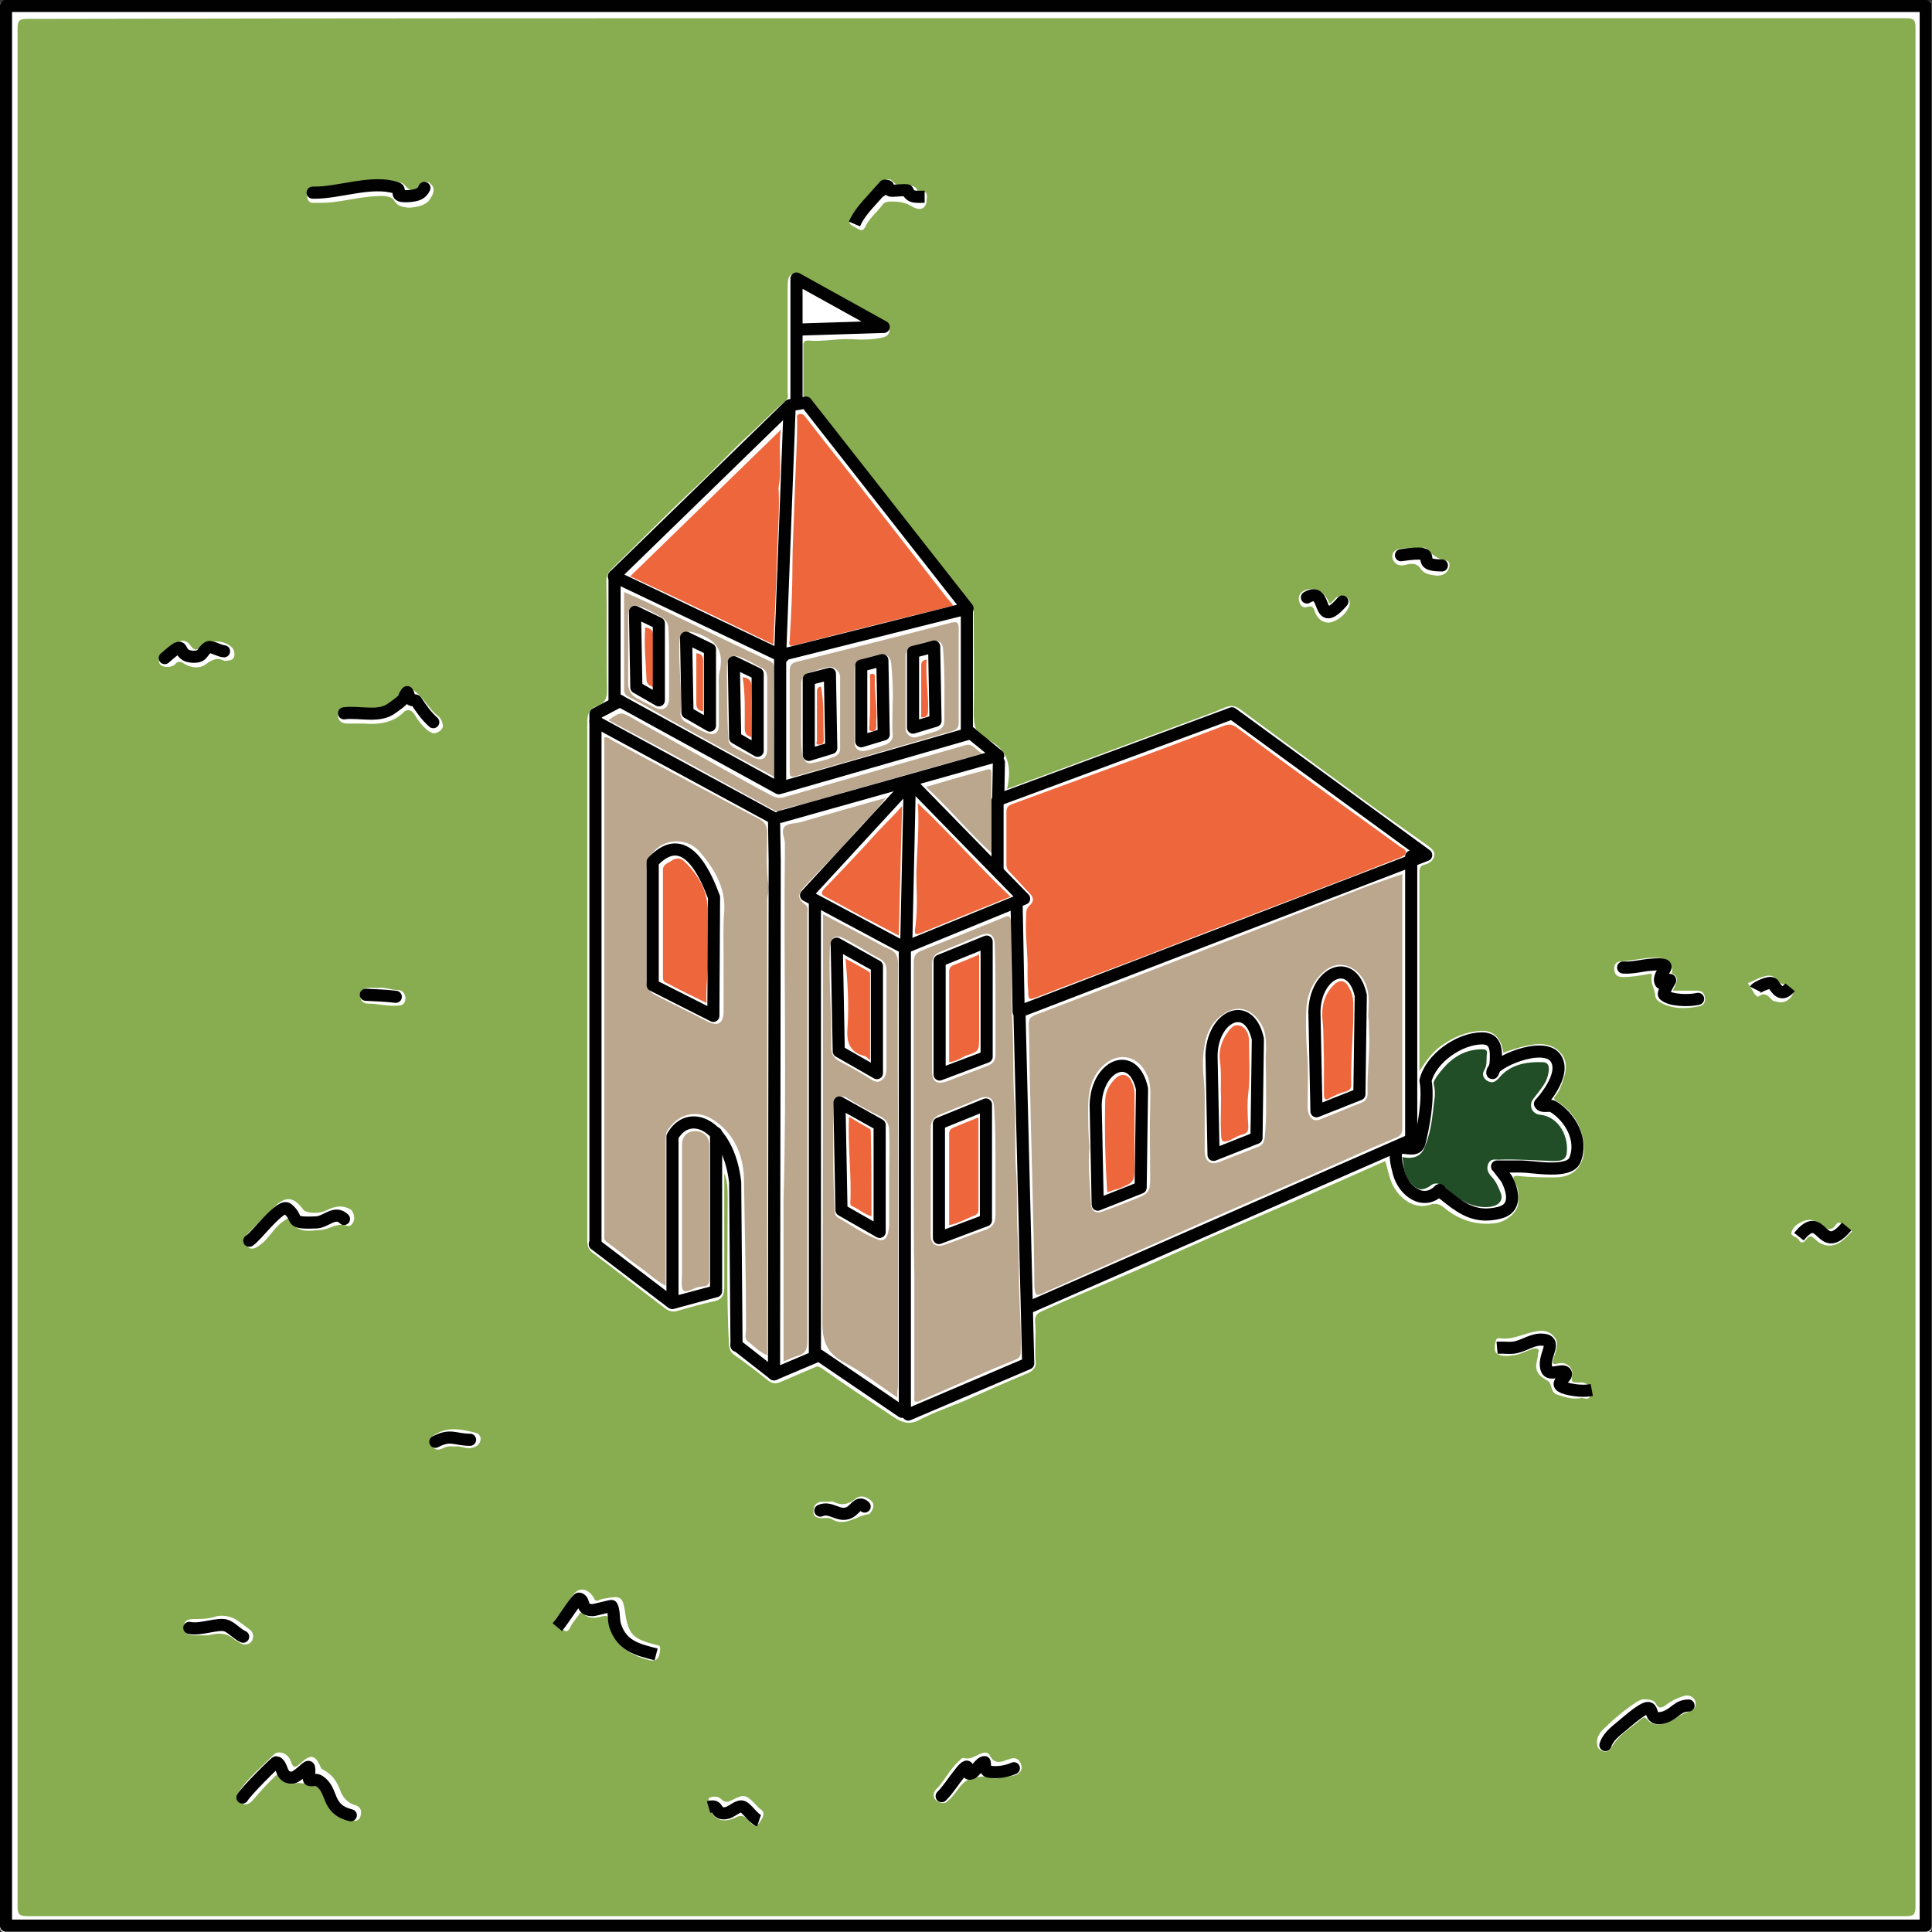 <?xml version="1.0" encoding="utf-8"?>
<!-- Generator: Adobe Illustrator 25.0.0, SVG Export Plug-In . SVG Version: 6.00 Build 0)  -->
<svg version="1.1" id="Layer_1" xmlns="http://www.w3.org/2000/svg" xmlns:xlink="http://www.w3.org/1999/xlink" x="0px" y="0px"
	 viewBox="0 0 283.5 283.5" style="enable-background:new 0 0 283.5 283.5;" xml:space="preserve">
<rect x="0" y="0" width="283.5" height="283.5" fill="#333333" stroke="none"/>
<style type="text/css">
	.st0{fill:#FFFFFF;}
	.st1{fill:#87AD50;}
	.st2{fill:#BBA78E;}
	.st3{fill:#EE663C;}
	.st4{fill:#214E26;}
	.st5{fill:none;stroke:#010101;stroke-width:1.779;stroke-linecap:round;stroke-linejoin:round;}
	.st6{fill:none;stroke:#010101;stroke-width:1.779;stroke-linejoin:round;}
	.st7{fill:none;stroke:#010101;stroke-width:1.779;}
</style>
<g id="g8766" transform="translate(-3.722,-0.93)">
	<g>
		<path class="st0" d="M145.5,1c46.9,0,93.8,0,140.6,0c0.9,0,1.1,0.2,1.1,1.1c0,93.8,0,187.5,0,281.3c0,0.9-0.2,1.1-1.1,1.1
			c-93.8,0-187.5,0-281.3,0c-0.9,0-1.1-0.2-1.1-1.1c0-93.8,0-187.5,0-281.3c0-0.9,0.2-1.1,1.1-1.1C51.7,1,98.6,1,145.5,1z"/>
		<path class="st1" d="M145.6,3.6c45.9,0,91.9,0,137.8,0c1.1,0,1.4,0.2,1.4,1.4c0,91.9,0,183.8,0,275.7c0,1.2-0.3,1.4-1.4,1.4
			c-91.9,0-183.8,0-275.6,0c-1.2,0-1.5-0.2-1.5-1.4c0-91.9,0-183.7,0-275.6c0-1.2,0.3-1.4,1.5-1.4C53.7,3.6,99.7,3.6,145.6,3.6z"/>
		<path class="st0" d="M151.5,116.7c9.5-3.5,18.8-7,28-10.4c1.4-0.5,2.7-1,4.1-1.6c0.8-0.3,1.4-0.2,2.1,0.3
			c6.7,5,13.5,9.9,20.3,14.9c2.4,1.7,4.8,3.4,7.2,5.1c0.5,0.4,1.1,0.8,1,1.4c-0.1,0.8-0.7,1.2-1.4,1.4c-0.6,0.1-0.8,0.5-0.8,1.1
			c0,9.7,0,19.3,0,29.2c1-1.5,1.9-2.8,3.2-3.7c1.8-1.3,3.7-2.1,5.9-2.2c1.8-0.1,3,1.2,3.2,3.2c1.5-0.5,2.9-1,4.5-1.2
			c1.5-0.2,2.8,0.1,3.7,1c1.1,1,1.2,2.4,0.7,3.9c-0.3,0.9-0.6,1.9-1.2,2.6c-0.4,0.4-0.2,0.6,0.1,0.8c2.3,1.4,3.6,3.4,4,6
			c0.4,2.5-0.7,5.1-4,5.2c-1.8,0-3.7,0-5.5-0.2c-0.8-0.1-1,0.1-0.6,0.9c0.6,1,0.6,2,0.5,3.1c-0.1,1.3-1.6,2.6-3.2,2.9
			c-2.9,0.4-5.4-0.4-7.6-2.2c-0.6-0.5-1.2-0.8-2.1-0.5c-2.3,0.8-4.7-0.9-5.7-3.3c-0.4-1-0.6-2.1-0.9-3.1c-4.5,2-9,4-13.6,6
			c-5.4,2.3-10.7,4.6-16.1,7c-3.3,1.5-6.7,3-10,4.4c-3.5,1.5-7.1,3-10.6,4.6c-0.7,0.3-1.1,0.6-1.1,1.5c0.2,2-0.1,4,0.1,6
			c0.1,0.7-0.4,1.3-1.1,1.6c-3.1,1.3-6.3,2.7-9.4,4.1c-2.2,0.9-4.5,1.7-6.6,2.8c-1.5,0.8-2.6,0.3-3.7-0.4c-3.6-2.4-7.1-4.7-10.6-7.2
			c-0.5-0.3-0.7-0.3-1.1-0.1c-1.6,0.7-3.3,1.4-4.9,2.1c-0.8,0.4-1.4,0.2-2-0.3c-1.6-1.3-3.2-2.5-4.9-3.7c-0.4-0.3-0.6-0.7-0.7-1.3
			c-0.4-7.2-0.2-14.3-0.2-21.5c0-1.3,0-2.6-0.5-3.8c0,0.4,0,0.8,0,1.2c0,5.2,0,10.4,0,15.6c0,1.1-0.4,1.8-1.6,2
			c-1.8,0.4-3.6,0.9-5.3,1.4c-0.7,0.2-1.3,0-1.8-0.4c-3.6-2.7-7.1-5.5-10.7-8.2c-0.6-0.5-0.7-1.1-0.7-1.8c0-9.2,0-18.4,0-27.5
			c0-16.2,0-32.4,0-48.6c0-1.2,0.4-1.9,1.5-2.3c1-0.4,1.4-1,1.4-2.2c-0.1-5.3,0-10.6-0.1-16c0-0.8,0.2-1.4,0.8-1.9
			c4.1-4,8.2-8.2,12.4-12.1c2.8-2.6,5.3-5.4,8.1-7.9c1.7-1.6,3.3-3.2,5-4.7c0.5-0.4,0.3-0.8,0.3-1.1c0-5.3,0-10.6,0-15.8
			c0-1.6,0.6-2.1,2-1.3c3.7,2,7.3,4,10.9,6c0.4,0.2,0.9,0.4,1.3,0.7c0.5,0.3,0.9,0.8,0.7,1.5c-0.2,0.6-0.7,0.7-1.2,0.8
			c-1.5,0.3-3,0.3-4.4,0.2c-2.1-0.1-4.2,0.4-6.3,0.2c-0.5,0-0.7,0.2-0.7,0.7c0,2.3,0,4.6,0,7c0,0.2-0.1,0.4,0.2,0.6
			c2.2,1.4,3.3,3.7,4.9,5.6c2.6,3.1,5,6.3,7.5,9.5c2.1,2.6,4.1,5.2,6.2,7.9c1.9,2.4,3.7,4.8,5.6,7.3c0.3,0.4,0.6,0.9,0.6,1.5
			c0,4.8,0.1,9.7,0,14.5c0,1.7,0.2,3,1.7,3.8C151.8,110.8,152.2,113.5,151.5,116.7z"/>
		<path class="st0" d="M44.5,261.2c-1.3,1.2-2.5,2.5-3.6,3.8c-0.5,0.6-1.1,1-1.9,0.4c-0.7-0.6-0.5-1.2,0-1.9
			c1.4-1.9,3.2-3.4,4.9-5.1c0.7-0.7,2.1-0.2,2.5,1c0.4,1.2,0.8,0.8,1.5,0.2c1.4-1.3,2.1-1.2,2.9,0.7c0.1,0.2,0.1,0.2,0.3,0.3
			c1.4,0.7,2.1,1.8,2.6,3.2c0.4,1,1.1,1.7,2.1,2c1,0.3,1,1,0.8,1.7c-0.2,0.7-0.9,0.7-1.6,0.5c-1.9-0.5-3-1.8-3.7-3.5
			c-0.4-0.9-0.7-1.5-1.9-1.7c-0.8-0.1-1.5-0.3-2.3-0.2C46.1,263,45.3,262.4,44.5,261.2z"/>
		<path class="st0" d="M235.6,206.1c-1.3,0.2-2.3-0.2-3.3-0.5c-1.1-0.3-0.8-1.6-1.4-2c-0.7-0.5-1.4-0.7-1.7-1.7
			c-0.2-0.8,0.2-1.5,0.2-2.3c0-0.2,0.3-0.5,0-0.7c-0.3-0.2-0.6-0.1-0.9,0c-0.9,0.3-1.7,0.8-2.7,0.9c-0.3,0-0.6,0.1-0.9,0.1
			c-1.7,0-2.1-0.5-1.7-2.2c0.1-0.4,0.3-0.4,0.6-0.4c1.9,0.3,3.5-0.7,5.3-1c1-0.2,1.9-0.1,2.6,0.7c0.7,0.7,0.5,1.5,0.3,2.3
			c-0.1,0.3-0.2,0.6-0.3,0.9c-0.1,0.5-0.5,1.1,0.7,0.8c1.2-0.3,2.3,0.7,2,1.9c-0.2,0.9,0.2,0.9,0.8,0.9c0.2,0,0.3,0,0.5,0
			c1.2,0,1.9,1.1,1.3,2.1C236.7,206.5,235.9,205.9,235.6,206.1z"/>
		<path class="st0" d="M100.6,242.8c-0.1,1.7-0.6,2.1-2.1,1.6c-3-0.9-5.2-2.6-5.5-5.9c-0.1-0.7-0.6-0.4-0.9-0.4
			c-1,0.3-2,0.4-2.8-0.4c-0.4-0.3-0.6,0-0.7,0.3c-0.4,0.5-0.9,1.1-1.2,1.7c-0.4,1-1,0.5-1.3,0.1c-0.4-0.4-1.6-0.5-0.6-1.6
			c0.9-0.9,1.5-2.1,2.2-3.1c0.9-1.3,2.2-1.2,3.1,0.2c0.2,0.4,0.3,0.7,0.9,0.4c0.4-0.2,0.9-0.2,1.3-0.3c1.8-0.3,2.1,0,2.4,1.8
			c0.5,3.6,1.1,4.2,4.6,5.1C100.3,242.4,100.6,242.3,100.6,242.8z"/>
		<path class="st0" d="M63.6,31.4c-0.6-0.1-1.5-0.1-2-1c-0.3-0.5-0.8-0.6-1.4-0.7c-2.6-0.1-5.1,0.6-7.7,0.9
			c-0.9,0.1-1.9,0.1-2.8,0.1c-0.6,0-0.9-0.4-0.9-1c0-0.7,0.4-1.3,1-1.3c1.9,0,3.7-0.4,5.5-0.7c2.2-0.3,4.5-0.6,6.8-0.1
			c0.5,0.1,0.9,0.3,1.2,0.7c0.6,0.7,1.2,0.7,1.8,0c0.5-0.6,1.2-1,1.8-0.4c0.7,0.6,0.5,1.4,0,2.1C66.5,30.9,65.1,31.4,63.6,31.4z"/>
		<path class="st0" d="M55.7,179.8c-0.1,0.5-0.4,1.2-1.1,1c-1.4-0.5-2.5,0.5-3.7,0.6c-1.7,0.1-3.5,0.6-4.6-1.4
			c-0.2-0.4-0.4-0.3-0.8,0c-1.3,0.8-2,2.1-3,3.1c-1.2,1.1-2,1.4-2.6,0.6c-0.7-1,0.1-1.7,0.8-2.4c1.1-1.1,2.1-2.1,3.2-3.2
			c1.7-1.7,2.9-1.6,4.3,0.3c0.4,0.6,2.4,0.7,3.5,0.1c1.2-0.6,2.4-0.8,3.6,0C55.6,178.9,55.7,179.3,55.7,179.8z"/>
		<path class="st0" d="M249.2,146.3c1.2,0,2.4,0,3.5,0c0.7,0,1.1,0.3,1.2,1c0.1,0.7-0.2,1.2-0.9,1.3c-1.9,0.4-3.8,0.4-5.5-0.5
			c-0.6-0.3-0.9-0.7-0.9-1.2c-0.1-0.9-0.7-1.7-0.5-2.7c0.1-0.5-0.3-0.4-0.7-0.3c-1.1,0.2-2.3,0.4-3.5,0.4c-0.7,0-1.2-0.2-1.3-1
			c-0.1-0.8,0.3-1.3,1-1.3c1.9-0.1,3.8-0.7,5.7-0.5c1.1,0.1,1.8,0.8,1.8,1.9c0,0.1-0.1,0.3-0.1,0.3
			C250.4,144.4,249.6,145.3,249.2,146.3z"/>
		<path class="st0" d="M57,107.1c-0.8,0-1.6,0-2.4,0c-0.9,0-1.3-0.6-1.3-1.3c0-0.7,0.6-1,1.3-1c1.7-0.1,3.5,0.2,5.2-0.2
			c1-0.3,1.8-0.8,2.4-1.7c1.1-1.6,1.5-1.4,2.9-0.1c1.1,1,1.7,2.3,2.9,3.2c0.5,0.4,0.7,1,0.7,1.5c0,0.3-0.3,0.7-0.8,0.9
			c-0.6,0.3-0.9,0-1.3-0.2c-0.9-0.7-1.5-1.5-2.1-2.5c-0.4-0.6-0.9-0.7-1.4-0.4C61.5,107,59.3,107.3,57,107.1z"/>
		<path class="st0" d="M245.2,250.3c0.6,0,1.2,0.1,1.5,0.6c0.4,0.9,1,0.6,1.5,0.2c0.8-0.6,1.6-1,2.6-1.3c0.7-0.2,1.4,0,1.7,0.8
			c0.2,0.7-0.2,1.3-0.9,1.5c-1.4,0.3-2.5,1.6-4,1.8c-0.9,0.2-1.6,0-2.1-0.6c-0.5-0.6-0.7-0.3-1.1,0c-1.5,1.3-3.3,2.3-4.3,4.2
			c-0.2,0.3-0.6,0.6-1.2,0.4c-0.5-0.2-0.8-0.5-0.8-1c-0.2-1.1,0.5-1.9,1.2-2.5c1.4-1.4,3-2.7,4.7-3.8
			C244.4,250.4,244.8,250.2,245.2,250.3z"/>
		<path class="st0" d="M149.9,261.9c-0.3,0-0.5,0-0.7-0.1c-0.8-0.3-1.6-0.2-2.4,0c-1.8,0.2-2.3,1.6-3.3,2.7
			c-0.2,0.2-0.3,0.4-0.5,0.5c-0.5,0.7-1.2,0.6-1.8,0.2c-0.6-0.4-0.6-1.1-0.2-1.6c1.3-1.3,2.1-3.1,3.5-4.3c0.2-0.2,0.3-0.4,0.6-0.4
			c1.1,0.3,1.8-0.4,2.7-0.7c0.5-0.2,1-0.1,1.2,0.4c0.6,1.1,1.4,1,2.4,0.6c0.2-0.1,0.4-0.1,0.6-0.2c0.7-0.2,1.2,0,1.5,0.7
			c0.3,0.7,0.1,1.2-0.5,1.6C152,261.7,150.9,261.7,149.9,261.9z"/>
		<path class="st0" d="M139.7,30.2c0,1.3-0.9,1.8-2.2,1c-1-0.6-1.9-0.7-3-0.7c-0.6,0-1,0.1-1.3,0.5c-0.8,1.1-1.9,1.9-2.5,3.2
			c-0.3,0.6-0.6,0.6-1.1,0.3c-1.5-0.8-1.5-0.7-0.6-2.2c0.9-1.5,2.3-2.5,3.3-3.9c0.4-0.5,1.1-0.6,1.5-1c0.6-0.5,1,0.4,1.5,0.6
			c0.3,0.1,0.6,0.2,0.9,0.2c0.8,0,1.8-0.3,2.2,0.8c0,0.1,0.2,0.1,0.3,0.1C139.8,28.9,139.8,29.5,139.7,30.2z"/>
		<path class="st0" d="M36.6,97.9c-1-0.6-1.9-0.1-2.8,0.6c-1,0.6-2.1,0.4-3.1-0.2c-0.4-0.3-0.8-0.4-1.2,0c-0.3,0.4-0.8,0.5-1.4,0.5
			c-0.9-0.1-1.3-0.6-0.9-1.5c0.6-1.2,1.8-1.8,3-2.3c0.6-0.2,1.2,0.2,1.5,0.7c0.5,0.7,0.9,0.7,1.4,0.2c1.1-1.1,3.4-1.1,4.5-0.1
			c0.4,0.3,0.6,0.8,0.5,1.4C38,97.8,37.4,97.9,36.6,97.9z"/>
		<path class="st0" d="M32.8,240.9c-1,0-2.1,0-2.1-1.2c0-1.3,1.1-1.2,2.1-1.2c0.9,0,1.9-0.1,2.7-0.4c1-0.2,1.9,0,2.7,0.4
			c0.7,0.4,1.4,1,2.1,1.5c0.6,0.4,0.7,1.1,0.4,1.7c-0.3,0.5-1,0.7-1.6,0.4c-0.3-0.2-0.7-0.4-1-0.6c-1.1-1-2.4-1-3.8-0.6
			C33.9,240.9,33.3,240.9,32.8,240.9z"/>
		<path class="st0" d="M198.8,89.5c0.7-0.3,0.8-1.1,1.6-1.1c1.1-0.1,1.7,0.7,1.2,1.7c-0.5,1-1.3,1.7-2.4,2.1c-1,0.3-2-0.2-2.5-1.4
			c-0.2-0.6-0.3-1.1-1.2-0.8c-0.5,0.2-1-0.2-1.1-0.7c-0.2-0.6-0.1-1.2,0.5-1.6C196.5,86.8,198.1,87.6,198.8,89.5z"/>
		<path class="st0" d="M275.5,181.6c-0.6,0.6-1,1.1-1.6,1.5c-1.2,0.9-2.7,0.8-3.8-0.3c-0.6-0.6-0.9-0.6-1.4,0.1
			c-0.4,0.5-0.8,0.4-1,0c-0.3-0.6-1.5-0.5-1-1.4c0.4-1,2.1-1.8,3-1.5c0.6,0.2,1.1,0.4,1.5,0.8c0.6,0.6,1.3,0.7,1.8,0
			c0.5-0.8,0.9-0.4,1.3,0C274.7,181,275.1,181.3,275.5,181.6z"/>
		<path class="st0" d="M107.8,265.4c0.2-0.2-0.4-0.5,0.1-0.7c0.6-0.2,1.2-0.2,1.6,0.2c0.7,0.7,1.2,0.4,1.8,0.1
			c1.5-0.8,1.9-0.7,3.1,0.5c0.3,0.3,0.6,0.7,0.9,0.9c0.6,0.4,0.5,0.8,0.3,1.3c-0.8,1.4-1.1,1.5-2.1,0.3c-0.7-0.8-1.2-0.7-2-0.3
			C109.5,268.6,107.9,267.7,107.8,265.4z"/>
		<path class="st0" d="M125.1,221.3c0.3,0,0.7-0.1,0.9,0c1.2,0.6,2.2,0.4,3.2-0.4c0.8-0.7,1.7-0.3,2.3,0.2c0.5,0.4,0.5,1,0.1,1.6
			c-0.1,0.1-0.2,0.3-0.3,0.4c-1.9,0.2-3.6,2-5.6,0.7c-0.4-0.2-0.8-0.1-1.3-0.1c-0.8,0-1.4-0.2-1.3-1.1c0-0.8,0.5-1.3,1.3-1.3
			C124.7,221.3,124.9,221.3,125.1,221.3C125.1,221.3,125.1,221.3,125.1,221.3z"/>
		<path class="st0" d="M214.6,85.4c-0.9-0.1-1.9-0.2-2.4-1c-0.6-0.9-1.4-0.8-2.2-0.6c-1,0.3-1.6-0.1-1.9-0.8c-0.3-1,0.4-1.5,1.3-1.6
			c1.1-0.1,2.3,0,3.4-0.1c0.1,0,0.2,0,0.2,0.1c0.8,0.9,1.7,1.6,3,1.8c0.5,0.1,0.5,0.8,0.3,1.2C216,85.1,215.4,85.4,214.6,85.4z"/>
		<path class="st0" d="M70.4,213.2c-0.7-0.1-1.3,0-1.8,0.3c-0.9,0.4-1.4-0.1-1.7-0.7c-0.3-0.6,0.2-1.1,0.7-1.4c2-1.2,4-0.7,6-0.2
			c0.4,0.1,0.8,0.6,0.6,1.2c-0.2,0.6-0.7,0.9-1.3,1C72.1,213.6,71.2,213,70.4,213.2z"/>
		<path class="st0" d="M260.2,145.2c0.8-0.3,1.4-0.7,2.1-0.9c0.9-0.3,1.7-0.4,2.3,0.6c0.3,0.5,1.1,0.3,1.4,0.9
			c0.2,0.4,1.1,0.6,0.7,1.2c-0.4,0.6-1,1.1-1.9,1c-0.3-0.1-0.8-0.1-1-0.3c-0.6-0.6-1.1-1.3-2.1-0.5c0,0-0.4-0.2-0.5-0.4
			C260.9,146.3,260.6,145.8,260.2,145.2z"/>
		<path class="st0" d="M59.1,145.9c0.9-0.2,1.9,0.3,3,0.3c0.7,0,1.2,0.6,1.1,1.4c-0.1,0.7-0.5,0.9-1.2,0.9c-1.4,0.1-2.9-0.3-4.3-0.3
			c-0.5,0-1.1-0.3-1.1-1.1c0-0.8,0.4-1.2,1.2-1.2C58.2,145.8,58.6,145.9,59.1,145.9z"/>
		<path class="st2" d="M209.5,129.2c0,0.4,0,0.7,0,0.9c0,12.1,0,24.2,0,36.3c0,0.8-0.2,1.2-1,1.5c-4.1,1.7-8.2,3.6-12.3,5.4
			c-5.3,2.3-10.6,4.6-15.8,6.9c-4.1,1.8-8.3,3.7-12.4,5.5c-3.8,1.7-7.7,3.4-11.5,5.1c-0.6,0.3-0.8,0.1-0.9-0.4
			c-0.1-0.2,0-0.4-0.1-0.6c0-3.8-0.1-7.5-0.2-11.3c-0.1-5.5-0.3-11.1-0.4-16.6c-0.1-3.2-0.1-6.4-0.2-9.7c-0.1-1.9-0.1-2,1.9-2.7
			c8.1-3.1,16.2-6.2,24.4-9.4c7.8-3,15.6-6.1,23.3-9.1C206,130.4,207.7,129.8,209.5,129.2z"/>
		<path class="st3" d="M154.5,143.6c0.1-2.7-0.4-5.5-0.2-8.3c0-0.6,0-1,0.5-1.5c0.7-0.6,0.6-1.2,0-1.8c-1-1-1.9-2.1-3-3.2
			c-0.3-0.3-0.4-0.6-0.4-1c0-2.6,0-5.1,0-7.7c0-0.7,0.3-1,0.9-1.2c6-2.2,12-4.4,18-6.6c4.4-1.6,8.8-3.3,13.1-4.9
			c0.6-0.2,1.1-0.2,1.7,0.2c5.1,3.8,10.2,7.5,15.4,11.3c2.9,2.1,5.8,4.2,8.7,6.3c0.3,0.2,0.8,0.3,0.8,0.8c0,0.5-0.5,0.6-0.9,0.8
			c-3.4,1.3-6.8,2.7-10.3,4c-6.4,2.5-12.9,4.9-19.3,7.4c-5.4,2.1-10.8,4.2-16.2,6.2c-2.4,0.9-4.9,1.9-7.3,2.8
			c-1.3,0.5-1.4,0.5-1.4-0.9C154.5,145.4,154.5,144.6,154.5,143.6z"/>
		<path class="st2" d="M101.4,189.6c-1.5-0.8-2.6-1.9-3.9-2.8c-1.6-1.1-3-2.4-4.6-3.5c-0.4-0.3-0.6-0.6-0.5-1.1c0-0.1,0-0.2,0-0.4
			c0-23.9,0-47.9,0-71.8c0-0.3,0-0.5,0-0.9c0.7,0,1.1,0.5,1.6,0.7c4,2.2,8,4.3,11.9,6.4c3.1,1.6,6.1,3.3,9.2,4.9
			c0.8,0.4,1.2,1,1.2,2c0,2.6-0.2,5.2,0.2,7.8c0.1,0.7-0.2,1.4-0.2,2.2c0,21.7,0,43.5,0,65.2c0,0.4,0,0.9,0,1.5
			c-1.2-0.5-2-1.4-2.9-2.1c-0.5-0.4-0.2-1.2-0.2-1.8c0-7.2-0.2-14.4-0.3-21.6c0-3.4-1.2-6.8-4.3-8.9c-2.4-1.7-5.1-1.2-6.8,1.2
			c-0.4,0.5-0.4,1.1-0.4,1.7C101.4,175.3,101.4,182.3,101.4,189.6z"/>
		<path class="st2" d="M137.8,173.8c0-10.6,0-21.1,0-31.7c0-1,0.4-1.4,1.2-1.7c4-1.6,8-3.2,11.9-4.8c0.9-0.4,1.1-0.3,1.2,0.7
			c0,5.1,0,10.2,0.2,15.3c0.2,3.8,0,7.6,0.3,11.4c0.2,3.1,0,6.3,0.2,9.4c0.3,3.5,0,6.9,0.3,10.4c0.2,2.8,0.1,5.7,0.2,8.5
			c0.1,2.6,0.3,5.2,0.2,7.9c0,0.7-0.1,1-0.9,1.3c-4.7,1.9-9.3,4-13.9,6c-1,0.4-0.8-0.2-0.8-0.7c0-5.9,0-11.7,0-17.6
			C137.8,183.4,137.8,178.6,137.8,173.8z"/>
		<path class="st3" d="M143.6,89.8c-7.8,1.9-15.5,3.8-23.2,5.8c-1,0.3-0.9-0.2-0.8-0.7c0.2-3.6,0.4-7.1,0.4-10.7
			c0-3.2,0.2-6.3,0.3-9.5c0.1-4.1,0.4-8.1,0.4-12.2c0-0.3-0.2-0.7,0.3-0.8c0.4-0.1,0.7,0.1,0.9,0.4c2.3,3,4.7,6,7,8.9
			c2.5,3.2,5,6.4,7.5,9.6c2.1,2.7,4.2,5.4,6.3,8.1C143,89,143.3,89.4,143.6,89.8z"/>
		<path class="st2" d="M135.4,206c-2.8-1.9-5.2-3.8-7.9-5.2c-2.4-1.3-3.1-3-3.1-5.8c0.1-19.5,0.1-38.9,0.1-58.4c0-0.4,0-0.9,0-1.5
			c2.5,1.3,4.8,2.5,7.2,3.8c0.8,0.4,1.5,0.9,2.3,1.2c1.1,0.4,1.5,1,1.5,2.3c-0.1,9.6,0,19.3,0,28.9c0,11,0,22.1,0,33.1
			C135.4,204.9,135.4,205.3,135.4,206z"/>
		<path class="st3" d="M96.2,85.5c7.4-7.2,14.8-14.4,22.1-21.5c-0.4,2.8,0.2,5.5-0.3,8.2c0,0.3-0.1,0.5,0,0.8
			c0.1,3.6-0.2,7.1-0.3,10.7c-0.1,3.9-0.3,7.8-0.5,11.8C110.2,92.1,103.3,88.8,96.2,85.5z"/>
		<path class="st4" d="M209.5,170.7c1.6,0.4,2.8-0.1,3.3-1.5c0.7-1.7,1-3.4,1.2-5.2c0.1-1.3,0.5-2.6,0.1-4c-0.1-0.3,0.3-0.9,0.6-1.3
			c1.6-2.2,3.6-3.8,6.5-3.8c0.6,0,0.8,0.2,0.7,0.7c-0.1,0.8,0.1,1.6-0.4,2.4c-0.4,0.7,0,1.3,0.6,1.6c0.6,0.3,1,0.1,1.5-0.4
			c1.7-2.1,4.1-2.5,6.6-2.4c0.5,0,0.8,0.4,0.8,0.9c0,0.7-0.2,1.4-0.5,2c-0.5,0.9-1.2,1.7-1.8,2.5c-0.7,0.9-0.2,2.2,1,2.3
			c2.9,0.3,4.3,3.4,3.9,5.8c-0.2,1-1.2,1-2,1c-2.7-0.1-5.3-0.3-8-0.2c-0.5,0-1.1-0.2-1.5,0.6c-0.3,0.8,0,1.3,0.4,1.8
			c0.7,0.7,1.1,1.6,1.4,2.4c0.5,1.1-0.2,1.9-1.4,2.1c-2.2,0.3-4-0.6-5.7-1.9c-0.5-0.4-0.9-0.7-1.3-1.1c-0.6-0.5-1.3-0.5-1.7-0.2
			c-1.6,1.2-2.4,0.6-3.5-0.8C209.7,173,209.7,171.9,209.5,170.7z"/>
		<path class="st2" d="M118.7,200.7c0-0.6,0-1,0-1.4c0-5.6,0-11.2,0-16.8c0-1.9,0-3.8,0-5.6c0.5-17.1,0-34.2,0.2-51.3
			c0-0.3,0-0.6,0-0.9c0-0.8-0.6-1.7-0.1-2.4c0.5-0.6,1.5-0.5,2.3-0.7c4.2-1.2,8.3-2.4,12.6-3.6c-1.4,2-3.2,3.6-4.7,5.3
			c-2.3,2.7-4.9,5.2-7.3,7.8c-0.9,1-1,1.7,0.1,2.5c0.6,0.4,0.4,0.9,0.4,1.4c0,10,0,20.1,0,30.1c0,10.8,0,21.7,0,32.5
			c0,1.2-0.2,2-1.5,2.3C120.1,200.1,119.5,200.4,118.7,200.7z"/>
		<path class="st2" d="M119.6,106.7c0-2.5,0-5,0-7.4c0-0.6,0.2-1,0.8-1.2c7.6-1.9,15.3-3.8,22.9-5.8c0.9-0.2,1.1,0,1.1,0.8
			c0,4.6,0,9.3,0,13.9c0,0.7-0.3,1-0.9,1.2c-5.2,1.5-10.4,3-15.5,4.5c-2.5,0.7-4.9,1.4-7.4,2.1c-0.9,0.3-1,0-1-0.7
			C119.6,111.7,119.6,109.2,119.6,106.7z"/>
		<path class="st3" d="M138.4,118.8c4.8,4.5,8.9,9.3,13.6,13.7c-4.5,1.8-8.9,3.6-13.3,5.4c-0.7,0.3-0.8-0.1-0.7-0.6
			c0.3-2.2,0.3-4.5,0.2-6.7C138.1,126.8,138.7,123,138.4,118.8z"/>
		<path class="st2" d="M117.3,114.9c-2.2-1.2-4.3-2.3-6.3-3.4c-2.9-1.6-5.8-3.2-8.7-4.8c-2.1-1.2-4.2-2.4-6.3-3.5
			c-0.4-0.2-0.7-0.5-0.7-1c0-4.8,0-9.5,0-14.4c1.4,0.6,2.7,1.2,4,1.8c4.1,2,8.1,3.9,12.2,5.9c1.7,0.8,3.4,1.6,5.1,2.4
			c0.5,0.2,0.7,0.5,0.7,1.1C117.2,104.2,117.3,109.4,117.3,114.9z"/>
		<path class="st3" d="M136.1,119.2c-0.2,6.4-0.3,12.6-0.5,19c-1.8-0.9-3.6-1.9-5.4-2.8c-1.7-0.9-3.4-1.9-5.2-2.8
			c-0.8-0.4-0.9-0.6-0.3-1.3c2.6-2.7,5.2-5.4,7.7-8.2C133.6,121.8,134.9,120.6,136.1,119.2z"/>
		<path class="st2" d="M147.9,111.5c-3.7,1-7.1,2-10.4,2.9c-5.3,1.5-10.6,3-15.9,4.5c-1.2,0.3-2.4,0.5-3.5,1c-0.4,0.2-0.7,0-1-0.2
			c-4.7-2.6-9.5-5.2-14.2-7.8c-3.3-1.8-6.6-3.5-9.9-5.3c1.9-1.3,1.8-1.3,4.2,0.1c3.9,2.2,7.9,4.4,11.8,6.6c2.7,1.5,5.3,3,8,4.4
			c0.6,0.3,1.2,0.4,1.8,0.2c5.3-1.5,10.7-3.1,16-4.6c3.5-1,7-2,10.5-3C146.5,109.9,146.8,111,147.9,111.5z"/>
		<path class="st2" d="M103.8,179.2c0-3.4,0-6.8,0-10.3c0-1.2,0.8-2,1.9-2c1.2,0,2.1,0.8,2.1,2c0,6.5,0,13.1,0,19.6
			c0,0.7-0.1,1.2-0.9,1.2c-0.2,0-0.5,0.1-0.7,0.1c-0.8,0.2-1.8,0.9-2.2,0.5c-0.4-0.4-0.2-1.6-0.2-2.4
			C103.8,185,103.8,182.1,103.8,179.2z"/>
		<path class="st2" d="M139.6,116.4c2.1-0.6,4-1.2,5.9-1.7c1-0.3,2-0.5,2.9-0.8c0.6-0.2,0.8-0.1,0.8,0.5c0,3.8,0,7.6,0,11.7
			C145.7,122.9,143,119.5,139.6,116.4z"/>
		<path class="st0" d="M189.5,159.5c0,2.8,0.1,5.6-0.2,8.4c-0.1,0.8-0.5,1.2-1.2,1.4c-1.7,0.7-3.4,1.3-5.1,2
			c-1.6,0.7-2.5,0.2-2.5-1.6c0-2.6,0-5.2,0-7.8c0-2.1-0.4-4.1-0.2-6.2c0.2-2.4,0.8-4.6,3-6c2.5-1.7,4.7-0.2,5.7,1.9
			c0.5,1,0.5,2.2,0.5,3.3C189.4,156.4,189.5,158,189.5,159.5z"/>
		<path class="st0" d="M204.6,152.1c0.2,3.1-0.3,6.2-0.2,9.3c0,0.6-0.2,1-0.8,1.3c-2.1,0.8-4.1,1.7-6.2,2.5c-1,0.4-1.7-0.3-1.8-1.7
			c0-2.4,0.1-4.7,0-7.1c-0.2-2.4-0.3-4.8-0.2-7.2c0.1-2.3,0.9-4.3,2.7-5.8c2.3-1.9,5-0.5,6,1.9c0.7,1.6,0.4,3.2,0.4,4.8
			C204.6,150.8,204.6,151.4,204.6,152.1z"/>
		<path class="st0" d="M163.6,169.3c-0.2-2-0.2-3.9-0.2-5.9c0-2.6,0.6-5.2,3.1-6.8c1.7-1,4.2-0.8,5.5,2c0.7,1.4,0.5,2.9,0.5,4.4
			c-0.1,3.7,0,7.3,0,11c0,1.7-0.3,2.1-1.8,2.7c-1.7,0.7-3.5,1.4-5.2,2c-1,0.4-1.7-0.1-1.7-1.2C163.7,174.8,163.3,172,163.6,169.3z"
			/>
		<path class="st0" d="M109.9,141.3c0,2.7,0,5.4,0,8c0,1.8-0.8,2.3-2.4,1.5c-2.5-1.3-5-2.5-7.5-3.8c-1-0.5-1.4-1.1-1.4-2.2
			c0-5.4,0-10.8,0-16.2c0-2.2,1.8-4,4-4.2c1.5-0.1,2.8,0.4,3.8,1.5c2.1,2.5,3.8,5.2,3.6,8.7C109.8,137,109.9,139.2,109.9,141.3z"/>
		<path class="st0" d="M149.8,171.6c0,2.5,0,5,0,7.6c0,1.2-0.4,1.8-1.5,2.2c-2,0.7-4,1.5-6,2.2c-1.2,0.4-2-0.1-2-1.4
			c0-5.3,0-10.6,0-15.8c0-1,0.5-1.5,1.3-1.9c2-0.8,4-1.6,5.9-2.4c1.3-0.5,2.1,0,2.1,1.4C149.8,166.3,149.8,169,149.8,171.6z"/>
		<path class="st0" d="M149.8,147.7c0,2.7,0,5.4,0,8c0,0.9-0.4,1.3-1.1,1.6c-2,0.8-4,1.5-6,2.3c-1.5,0.5-2.2,0.1-2.2-1.5
			c0-5.2,0-10.5,0-15.7c0-1,0.3-1.4,1.2-1.8c2-0.8,3.9-1.6,5.8-2.4c1.5-0.6,2.2-0.1,2.2,1.5C149.8,142.5,149.8,145.1,149.8,147.7z"
			/>
		<path class="st0" d="M134.2,173.9c0,2.3,0,4.6,0,6.8c0,0.4-0.1,0.8-0.2,1.3c-0.3,0.8-0.7,1.1-1.5,0.8c-2.1-0.8-3.9-2.1-5.8-3.2
			c-0.5-0.3-0.5-0.8-0.5-1.4c-0.3-5-0.2-10-0.2-14.9c0-0.6-0.1-1.2,0.5-1.4c0.6-0.2,1.1-0.1,1.6,0.2c1.6,1,3.2,1.9,4.9,2.7
			c0.9,0.5,1.2,1.2,1.2,2.1C134.3,169.2,134.2,171.5,134.2,173.9z"/>
		<path class="st0" d="M133.8,150.6c0,2.3,0,4.6,0,7c0,0.8-0.1,1.5-0.8,1.9c-0.6,0.4-1.2,0-1.8-0.4c-1.4-0.9-2.9-1.7-4.4-2.5
			c-0.7-0.4-1.1-1-1.1-1.8c0.1-4.9-0.4-9.8-0.2-14.7c0.1-1.7,0.8-2.1,2.2-1.4c1.7,0.9,3.4,2,5.1,2.9c0.8,0.4,1,1,1,1.8
			C133.8,145.8,133.8,148.2,133.8,150.6z"/>
		<path class="st0" d="M134.7,104.3c0,1.8-0.1,3.1,0,4.4c0.1,0.8-0.4,1.2-1,1.5c-1,0.3-2,0.7-3,0.9c-0.9,0.2-1.6-0.3-1.6-1.3
			c0-3.6,0-7.2,0-10.7c0-0.7,0.4-1.2,1-1.4c0.9-0.3,1.9-0.5,2.8-0.7c0.9-0.2,1.5,0.3,1.6,1.3C134.7,100.4,134.8,102.6,134.7,104.3z"
			/>
		<path class="st0" d="M136.6,102.5c0-1.7,0-3.5,0-5.2c0-0.8,0.3-1.4,1.1-1.6c1-0.3,2.1-0.7,3.2-0.7c0.8,0,1.1,0.3,1.2,1.1
			c0.3,3.5,0.2,7.1,0.2,10.6c0,0.8-0.4,1.2-1.1,1.5c-1,0.3-2,0.6-3,0.9c-0.8,0.2-1.6-0.4-1.6-1.3C136.6,106,136.6,104.2,136.6,102.5
			z"/>
		<path class="st0" d="M121.3,106.3c0-1.7,0-3.3,0-5c0-0.9,0.4-1.4,1.2-1.7c1-0.3,1.9-0.6,2.9-0.8c0.7-0.1,1.6,0.6,1.6,1.5
			c0,3.5,0,7.1,0,10.6c0,0.6-0.5,0.9-0.9,1.1c-1.1,0.4-2.1,0.7-3.2,0.9c-0.8,0.2-1.4-0.4-1.5-1.5
			C121.2,109.8,121.3,108.1,121.3,106.3z"/>
		<path class="st0" d="M116.3,105.6c0,1.7,0,3.5,0,5.2c0,1.4-0.7,1.9-2,1.3c-1-0.5-1.9-1-2.9-1.5c-0.5-0.3-0.8-0.7-0.8-1.3
			c-0.2-3.4-0.2-6.9-0.2-10.4c0-1.6,0.8-2.1,2.3-1.4c0.9,0.4,1.8,0.9,2.7,1.4c0.7,0.3,0.9,0.8,0.9,1.5
			C116.3,102.1,116.3,103.8,116.3,105.6z"/>
		<path class="st0" d="M101.9,98.4c0,1.7,0,3.3,0,5c0,1.4-0.9,2-2.2,1.3c-0.8-0.4-1.7-0.9-2.5-1.3c-0.9-0.5-1.3-1.2-1.3-2.2
			c0-3.3,0-6.6,0-9.9c0-1.4,0.7-1.8,2-1.3c1,0.4,2,1,2.9,1.5c0.7,0.4,1,1,1,1.7C101.9,94.9,101.9,96.7,101.9,98.4z"/>
		<path class="st0" d="M109.2,102c0,1.8,0,3.6,0,5.4c0,1.1-0.7,1.5-1.7,1.1c-1.2-0.4-2.2-1.1-3.3-1.7c-0.4-0.2-0.5-0.6-0.6-0.9
			c-0.1-0.1,0-0.3,0-0.5c0.2-3.3-0.3-6.5-0.2-9.8c0-2,0.8-2.3,2.7-1.7c2.6,0.9,3.8,2.4,3.3,5.2C109.1,100.1,109.2,101.1,109.2,102z"
			/>
		<path class="st3" d="M182.9,161.9c-0.1-1.6,0.1-3.6-0.2-5.6c-0.1-1.1,0.2-2.4,0.9-3.5c0.5-0.7,1-1.6,1.9-1.4
			c1.1,0.2,1.5,1.4,1.5,2.2c0,2.6,0.2,5.2-0.1,7.7c-0.2,1.6-0.1,3.3,0,4.9c0,0.6-0.1,1-0.8,1.2c-0.6,0.1-1.2,0.5-1.8,0.8
			c-1.1,0.5-1.4,0.3-1.4-0.9C182.8,165.6,182.9,163.9,182.9,161.9z"/>
		<path class="st3" d="M198,156.3c-0.1-1.6,0-3.6-0.2-5.5c-0.2-1.9,0.1-3.8,1.6-5.3c0.9-0.9,1.7-0.8,2.3,0.4
			c0.4,0.7,0.6,1.5,0.6,2.3c0.1,3.9-0.4,7.8-0.3,11.8c0,0.6-0.1,0.9-0.8,1.1c-0.8,0.2-1.7,0.6-2.4,1c-0.7,0.4-0.8,0-0.8-0.6
			C198,159.8,198,158.2,198,156.3z"/>
		<path class="st3" d="M166.2,175.9c-0.3-4.5-0.4-9-0.3-13.4c0-1.2,0.5-2.3,1.4-3.2c0.9-1,2-0.8,2.5,0.4c0.2,0.5,0.4,1.1,0.4,1.7
			c0,3.5,0,6.9,0,10.4c0,2.6,0,2.6-2.4,3.6C167.3,175.5,166.7,175.7,166.2,175.9z"/>
		<path class="st3" d="M107.4,148.1c-2.1-1-4.1-2-6-3c-0.4-0.2-0.4-0.5-0.4-0.9c0-5.2,0-10.4,0-15.6c0-0.9,0.8-1,1.3-1.4
			c0.6-0.4,1.3-0.4,1.8,0.1c2,1.9,3.4,4.2,3.5,7.1c0.1,2.8,0.1,5.7,0,8.5C107.5,144.6,107.3,146.3,107.4,148.1z"/>
		<path class="st3" d="M143,180.7c0-4.5,0-8.9,0-13.4c0-0.5,0.2-0.7,0.6-0.9c1.2-0.5,2.4-1,3.7-1.5c0,4.6,0,9.1,0,13.5
			c0,0.4-0.1,0.7-0.6,0.9C145.4,179.8,144.3,180.5,143,180.7z"/>
		<path class="st3" d="M143,156.8c0-4.5,0-8.9,0-13.3c0-0.5,0.2-0.7,0.5-0.9c1.3-0.5,2.5-1,3.9-1.6c0,3,0,5.8,0,8.6
			c0,1.2,0,2.4,0,3.5c0,2.1,0,2.1-2.1,2.8C144.6,156.3,143.9,156.7,143,156.8z"/>
		<path class="st3" d="M131.6,179.4c-1.1-0.3-1.9-1.1-2.9-1.5c-0.2-0.1-0.2-0.3-0.2-0.5c0.2-4.1-0.4-8.3-0.2-12.6
			c1,0.6,2,1.2,2.9,1.7c0.3,0.1,0.3,0.3,0.3,0.5C131.6,171.2,131.6,175.3,131.6,179.4z"/>
		<path class="st3" d="M131.4,156.5c-0.4-0.3-0.6-0.6-0.8-0.6c-2.4-0.6-2.7-2.3-2.5-4.4c0.2-3.2,0-6.4-0.3-9.9
			c1.3,0.7,2.4,1.3,3.4,1.9c0.2,0.1,0.2,0.3,0.2,0.5C131.4,148,131.4,152.1,131.4,156.5z"/>
		<path class="st3" d="M131.4,103.9c0-1.1,0-2.3,0-3.4c0-0.3-0.2-0.7,0.3-0.7c0.5,0,0.4,0.4,0.4,0.7c-0.1,2.1,0.4,4.2,0.2,6.3
			c0,0.6,0.2,1.5-0.7,1.4c-0.6,0-0.2-0.8-0.3-1.3C131.4,105.9,131.4,104.9,131.4,103.9z"/>
		<path class="st3" d="M139.7,97.7c-0.2,2.5,0.3,5,0.2,7.6c0,0.7-0.3,0.9-1,0.9c0-2.6,0-5.2,0-7.7C138.9,98,139.2,97.8,139.7,97.7z"
			/>
		<path class="st3" d="M124.2,101.7c0.5,2.6,0.3,5.2,0.4,7.8c0,0.6-0.3,0.7-0.7,0.7c-0.6,0-0.3-0.4-0.3-0.6c0-2.3,0-4.6,0-7
			C123.6,102.2,123.6,101.7,124.2,101.7z"/>
		<path class="st3" d="M112.7,100.3c1,0.1,1.3,0.6,1.3,1.5c-0.1,2.4,0,4.8,0,7.3c-0.8-0.2-1-0.6-1-1.4
			C113,105.3,113.1,102.8,112.7,100.3z"/>
		<path class="st3" d="M98.4,93c0.9,0.1,1.2,0.5,1.2,1.4c-0.1,2.4,0,4.9,0,7.4c-0.4-0.3-0.9-0.3-1-1C98.5,98.2,98.2,95.7,98.4,93z"
			/>
		<path class="st3" d="M106.9,105.3c-0.7-0.1-1-0.4-1-1.1c0-2.5,0-4.9,0-7.4c0.7,0,1,0.4,1,1.1C106.9,100.4,106.9,102.8,106.9,105.3
			z"/>
	</g>
	<path id="path4914-3-6" class="st5" d="M102.3,192.1l-11.3-8.6"/>
	<path id="path4742-0-2" class="st5" d="M122,60l23.7,30.2l-27.5,6.9l1.4-36.7L122,60z"/>
	<path id="path4744-3-0" class="st5" d="M119.5,60.5L93.8,85.5l24.8,11.8"/>
	<path id="path4746-2-04" class="st5" d="M91.1,105.9v77.6"/>
	<path id="path4750-6-71" class="st5" d="M91.1,106.8l26.2,14.2l0.1,6.2l-0.1,75.4l-5.5-4.3"/>
	<path id="path4752-0-7" class="st5" d="M118.2,120.8l32-9l-4.3-3.5"/>
	<path id="path4756-6-6" class="st5" d="M145.6,90.6v17.6"/>
	<path id="path4758-2-5" class="st5" d="M146.2,108.5l-28.2,8.1l-23.5-12.9"/>
	<path id="path4760-6-1" class="st5" d="M91.1,105.7l3.6-1.9"/>
	<path id="path4762-2-7" class="st5" d="M93.9,85.4v18.4"/>
	<path id="path4764-1-42-7" class="st5" d="M104.6,105.5l3.3,1.9V96.2l-3.5-1.7L104.6,105.5z"/>
	<path id="path4764-1-4-60-3" class="st5" d="M97.1,101.8l3.3,1.9V92.4l-3.5-1.7L97.1,101.8z"/>
	<path id="path4764-1-7-9-2" class="st5" d="M111.6,109.2l3.3,1.9V99.8l-3.5-1.7L111.6,109.2z"/>
	<path id="path4820-2-2" class="st5" d="M118.2,97.4v19"/>
	<path id="path4764-1-4-6-4-76" class="st5" d="M125.7,110.7l-3.3,1v-11.1l3.1-0.8L125.7,110.7z"/>
	<path id="path4764-1-4-6-9-5-8" class="st5" d="M133.4,108.7l-3.3,1V98.6l3.1-0.8L133.4,108.7z"/>
	<path id="path4764-1-4-6-96-2-7" class="st5" d="M141,106.7l-3.3,1V96.6l3.1-0.8L141,106.7z"/>
	<path id="path4865-2-7" class="st5" d="M150.3,112.8l-0.1,5.5l34.3-12.7l28.5,20.8l-59.8,23l-0.3-15.7"/>
	<path id="path4867-4-9" class="st5" d="M137.3,115.7L122,132.3l14.4,7.7l17.6-7.2L137.3,115.7z"/>
	<path id="path4869-9-1" class="st5" d="M137.2,116.9l-0.5,22.8"/>
	<path id="path4873-7-3" class="st5" d="M137,208.5l17.6-7.5l-1.3-52.3"/>
	<path id="path4875-7-9" class="st5" d="M117.3,202.6l6.6-2.8l12.2,8.3"/>
	<path id="path4877-5-5" class="st5" d="M210.8,168.2l-55.7,24.4"/>
	<path id="path4879-4-8" class="st5" d="M210.8,126.6v41.1"/>
	<path id="path4881-3-3" class="st5" d="M123.3,199.6v-66.2"/>
	<path id="path4883-6-8" class="st5" d="M136.5,140.1v67.2"/>
	<path id="path4885-4-76" class="st5" d="M150.1,118.4v10"/>
	<path id="path4887-4-3" class="st5" d="M164.8,177.7l6.3-2.5l0.2-14.5c-1.3-5.9-6.7-3.4-6.8,2.4L164.8,177.7z"/>
	<path id="path4887-3-8-1" class="st5" d="M181.8,170.4l6.3-2.5l0.2-14.5c-1.3-5.9-6.7-3.4-6.8,2.4L181.8,170.4z"/>
	<path id="path4887-5-1-4" class="st5" d="M196.9,164l6.3-2.5l0.2-14.5c-1.3-5.9-6.7-3.4-6.8,2.4L196.9,164z"/>
	<path id="path4916-6-6" class="st5" d="M111.8,198.4l-0.2-24c-1-8.5-6.8-11-9.2-6.7v24.4"/>
	<path id="path4918-0-5" class="st5" d="M102.5,192.1l6.3-1.7v-23.2"/>
	<path id="path4920-2-3" class="st5" d="M108.4,150l-8.9-4.5v-18.1c3.1-3.3,6.2-2.4,9,5.2L108.4,150z"/>
	<path id="path4922-24-43" class="st5" d="M141.6,158.6l6.9-2.6v-16.9l-6.9,2.8V158.6z"/>
	<path id="path4924-95-9" class="st5" d="M126.8,155.2l5.6,3.2v-15.7l-5.9-3.3L126.8,155.2z"/>
	<path id="path4924-9-7-1" class="st5" d="M127.2,178.5l5.6,3.2V166l-5.9-3.3L127.2,178.5z"/>
	<path id="path4922-2-2-3" class="st5" d="M141.5,182.6l6.9-2.6V163l-6.9,2.8V182.6z"/>
	<rect id="rect3315-5-7-0-6" x="4.6" y="1.8" class="st6" width="281.7" height="281.7">
	</rect>
	<path id="path4998-6-75" class="st5" d="M39.3,264.7c0.4-0.8,4.9-5.3,5-5.2c1,0.5,0.5,2.1,2.1,2.3c0.9,0.1,2.3-1.7,2.6-1.6
		c0.3,0.2-0.1,1.8,0.1,1.9c0.5,0.2,1-0.2,1.5,0.2c2.1,1.4,0.9,4.1,4.6,5"/>
	<path id="path5000-7-0" class="st7" d="M85.5,239.7c1-1.2,2.9-4.3,3.2-4.2c1,0.3,0.1,1.7,2,1.7c0.3,0,2.8-0.7,2.8-0.6
		c0.4,0.8,0.2,2,0.5,2.9c1,3,3.3,3.5,6,4.2"/>
	<path id="path5002-6-3" class="st7" d="M107.7,266.1c1.7-0.5,0.8,1.1,2.5,0.9c0.8-0.1,1.6-1,2.3-1c0.7,0,1.7,1.8,2.6,2.1"/>
	<path id="path5004-0-64" class="st5" d="M31.5,239.8c1.6,0.4,4.3-0.8,5.5-0.3c0.9,0.4,1.5,1.2,2.4,1.6"/>
	<path id="path5006-6-4" class="st5" d="M40.3,183c1-0.6,4.6-5.5,5.6-4.7c1.9,1.5-0.1,2.2,4.3,2c1.4-0.1,2.7-1.8,4-0.5"/>
	<path id="path5008-0-3" class="st5" d="M212.9,159.5c0.8-3.3,5-6.2,8.3-6.2c2.1,0,2.1,1.8,2,3.5c0,0.5-0.5,2-0.5,1.5
		c0-1.4,7.5-4.7,9.3-2.1c1.7,2.5-2.3,6.7-2.3,6.7c0.3,0.6,1.3,0.1,1.9,0.4c2.5,1.5,4.5,4.9,3.2,7.9c-0.9,2-6.2,0.9-7.8,0.9
		c-0.3,0-3.6,0-3.6,0c0-0.1,1.3,1.7,1.4,1.8c1,1.9,1.5,4.4-1.1,5c-2.5,0.6-4.3,0.1-6.4-1.4c-0.7-0.5-1.4-1.1-2.1-1.6
		c-0.1-0.1-0.2-0.5-0.3-0.3c-2.3,2.3-5.2,0.1-5.9-2.5c-1.8-6.4,2.2-2.1,3-4.4C212.6,166.3,213.4,162.2,212.9,159.5L212.9,159.5z"/>
	<path id="path5010-3-0" class="st7" d="M223.4,198.7c1.1-0.1,2.1,0.2,3.2-0.2c1-0.3,2.1-1,3.2-1c2.9,0,0.1,2.5,0.9,4.4
		c0.4,1,2.2-0.1,2.7,0.4c0.8,0.8-2.7,1.8,0.7,2.5c1,0.2,2.1,0.3,3.2,0.1"/>
	<path id="path5012-1-8" class="st7" d="M267.7,182.4c3.5-4.4,3.1,3.2,7-1.5"/>
	<path id="path5014-4-3" class="st5" d="M241.9,142.9c1.4,0.1,2.7-0.3,4-0.4c4.4-0.4,0.8,1.1,1.5,2.6c0.2,0.5,1.5-0.7,1.4-0.3
		c-0.1,0.2-1.1,1.8-0.9,2.1c0.9,0.9,3.8,0.9,5,0.6"/>
	<path id="path5016-5-6" class="st7" d="M261.3,146.1c0.1-0.2,2.1-1.3,2.6-0.8c0.5,0.7,1.2,2.1,2.5,0.5"/>
	<path id="path5018-7-95" class="st5" d="M195.5,88.6c3.2-1.9,1.2,5.2,5.2,0.6"/>
	<path id="path5020-2-8" class="st5" d="M209.3,82.4c6.7-1,1.2,1.5,6,1.5"/>
	<path id="path5022-2-8" class="st7" d="M129.1,33.8c0.6-1.4,1.7-2.6,2.7-3.7c3.9-4.3-0.3,0.2,1.6-1.5c1-0.9,0.4,0.1,1,0.3
		c0.2,0.1,2.4-0.2,2.5,0c0.4,1.1,1.3,0.9,2.5,0.9"/>
	<path id="path5024-1-28" class="st5" d="M141.9,264.5c1-1,1.7-2.2,2.6-3.3c0.3-0.4,1.1-1.4,1.2-0.9c0.1,0.4-0.2,1.2,0.7,0.8
		c0.5-0.3,1.2-1.6,1.8-1.6c0.1,0-0.1,1.3,0.6,1.4c1.2,0.2,2.6,0,3.7-0.5"/>
	<path id="path5026-8-4" class="st5" d="M124.1,222.6c1.5-0.7,2.7,1,4.2,0.3c0.9-0.4,1.4-1.8,2.3-0.9"/>
	<path id="path5028-5-1" class="st5" d="M67.6,212.5c2.3-1.2,2.8-0.3,5.1-0.3"/>
	<path id="path5030-7-0" class="st5" d="M57.4,146.9c1.7,0.1,2.7,0.1,4.4,0.3"/>
	<path id="path5032-8-0" class="st5" d="M54.2,105.6c2.2-0.3,5.2,0.7,7.1-0.8c0.4-0.3,1.5-1,1.7-1.5c0-0.1,0.4-0.9,0.5-0.8
		c0.2,0.2,0.2,0.7,0.4,1c0.3,0.3,0.8,0.1,0.9,0.3c0.8,1.2,1.4,2.1,2.5,3.1"/>
	<path id="path5034-2-4" class="st5" d="M27.9,97.5c3.7-3.3,1.2-0.2,4.3-0.2c1.4,0,1.1-0.8,2.1-1.4c0.4-0.2,1.7,0.6,2.3,0.6"/>
	<path id="path5038-7-7" class="st5" d="M120.6,60.1V41.8l12.8,7.1l-12.8,0.4"/>
	<path id="path5040-6-6" class="st5" d="M49.6,29.2c3.8,0.1,8.6-1.9,12.3-0.7c1,0.3-0.8,1.4,1.9,1.2c1.1-0.1,1.8-0.3,2.2-1.2"/>
	<path id="path5042-6-6" class="st5" d="M239.3,257c0.5-1.5,1.9-2.3,3-3.3c5.8-4.9,2.1,0.3,5.7-0.8c1.5-0.5,1.9-1.7,3.5-1.7"/>
</g>
</svg>
